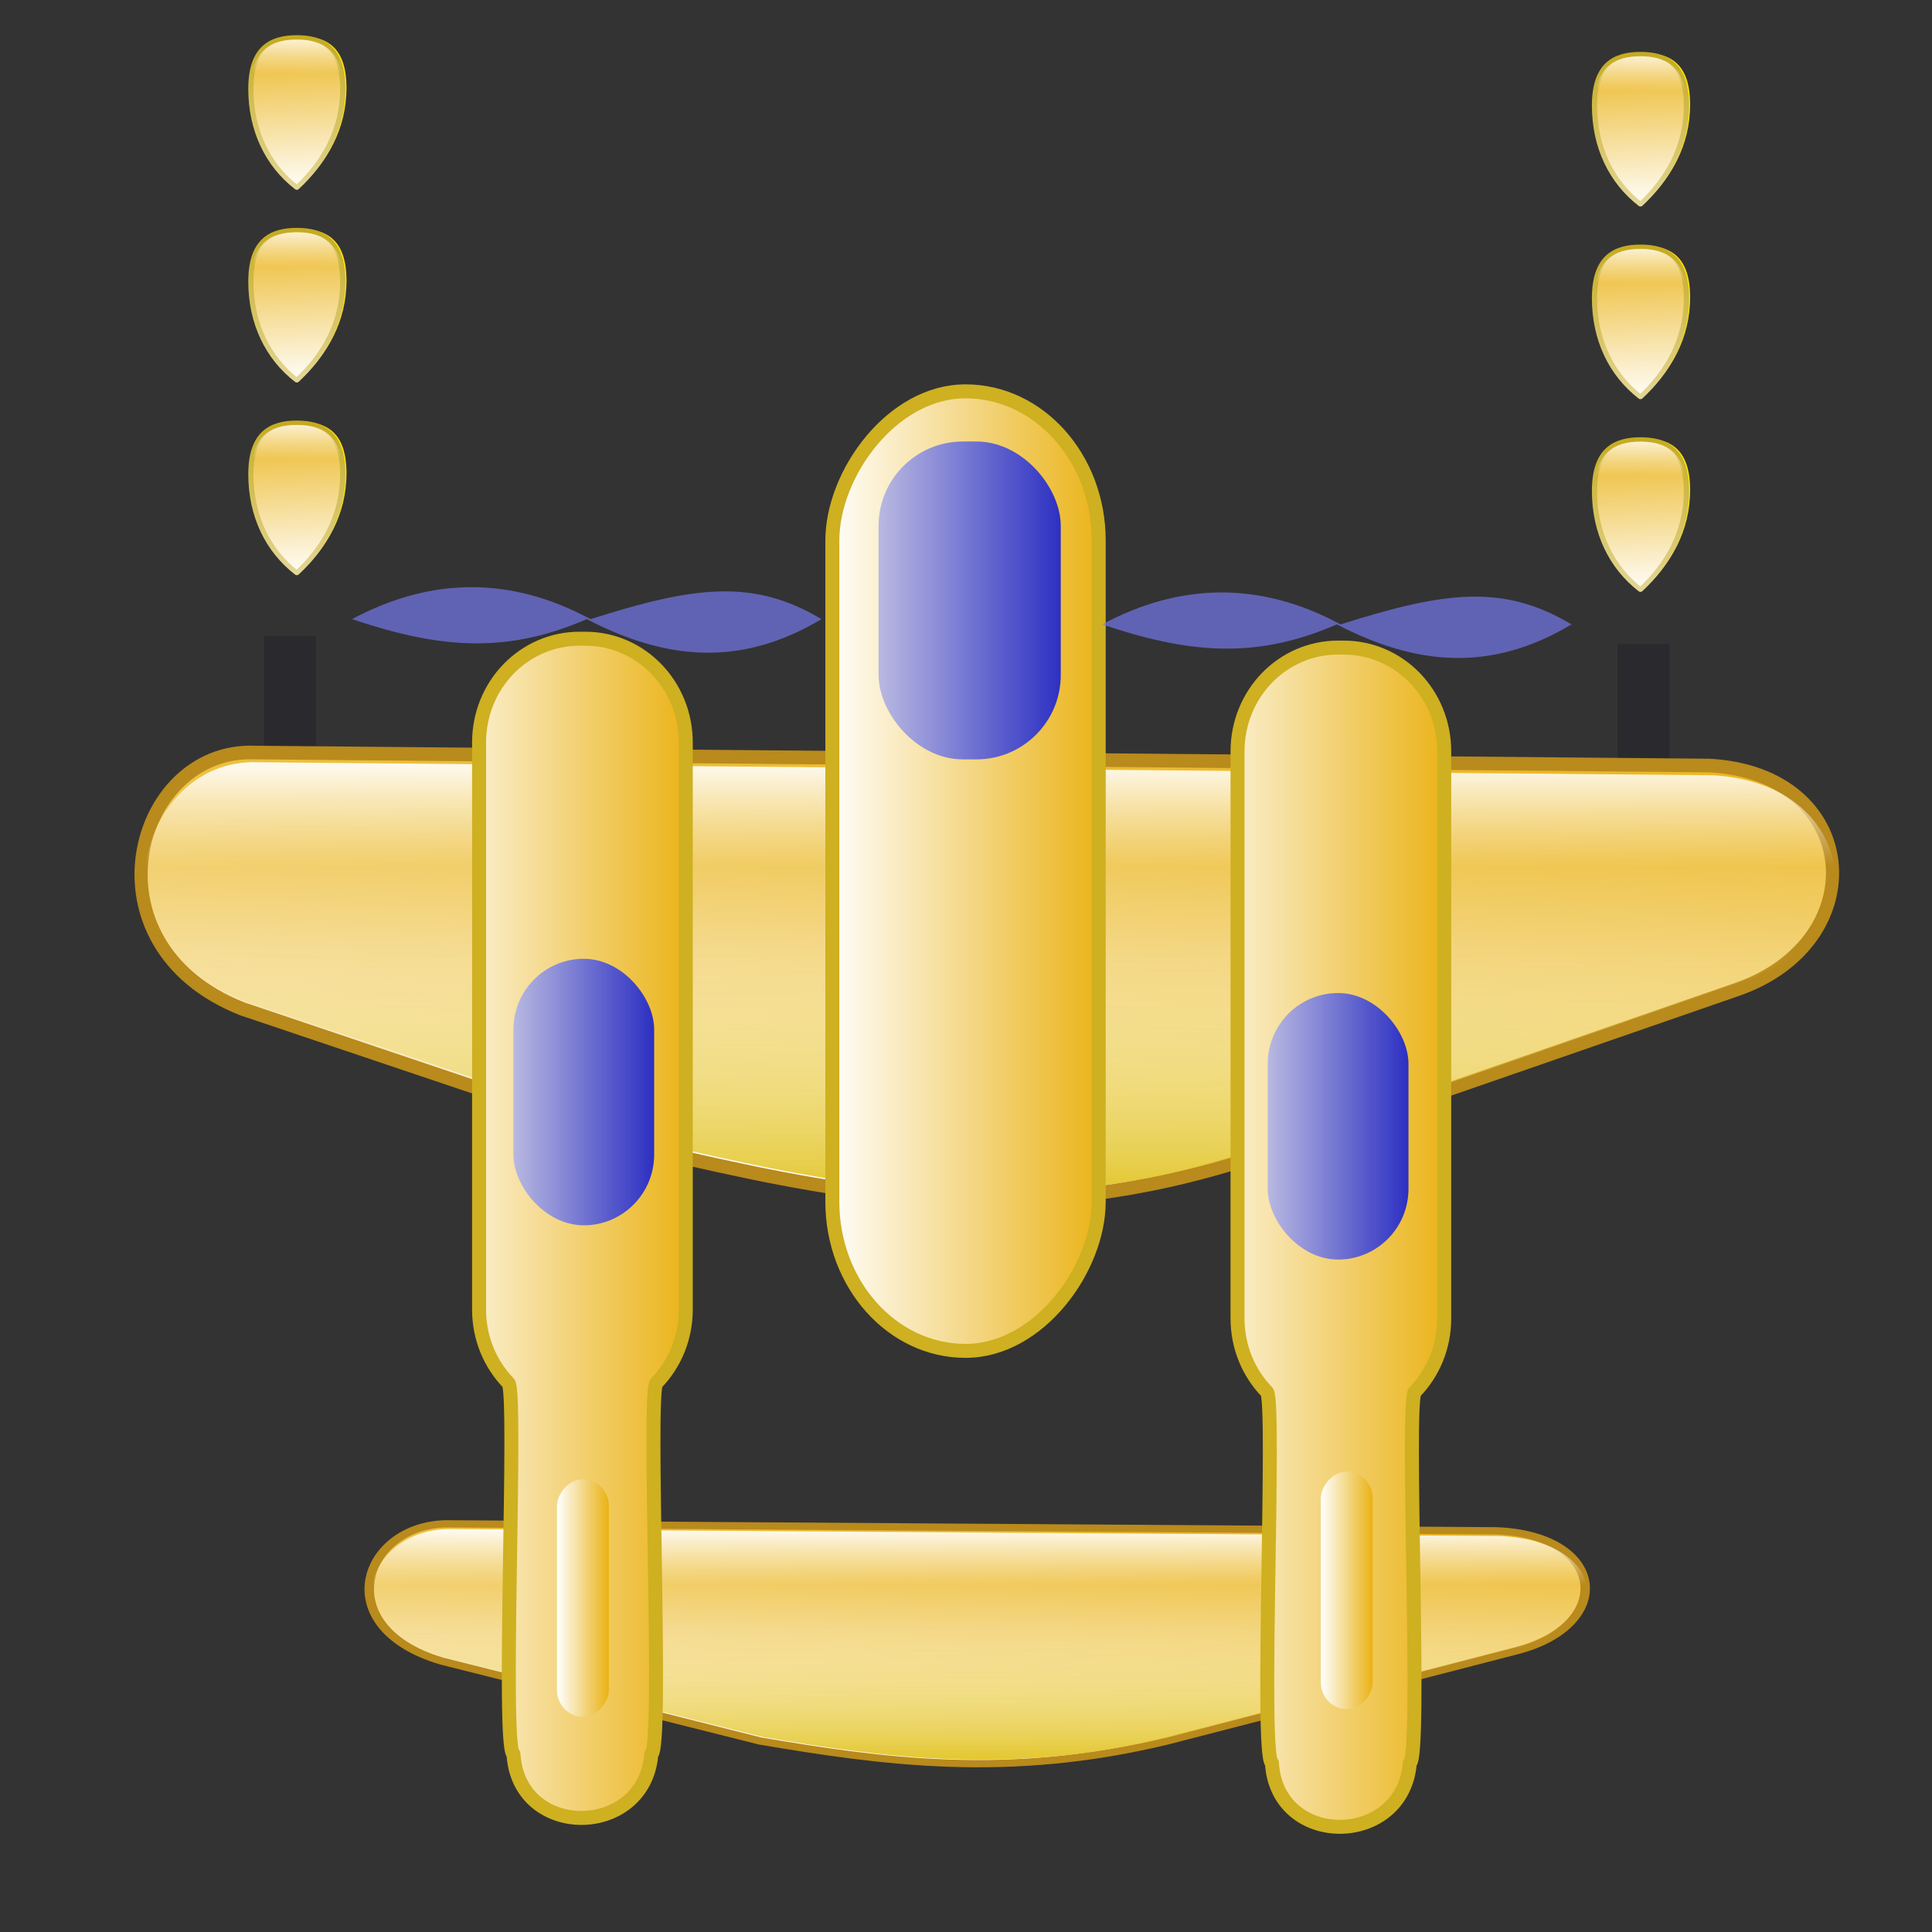 <?xml version="1.0" encoding="UTF-8" standalone="no"?>
<!-- Created with Inkscape (http://www.inkscape.org/) -->
<svg
   xmlns:dc="http://purl.org/dc/elements/1.1/"
   xmlns:cc="http://web.resource.org/cc/"
   xmlns:rdf="http://www.w3.org/1999/02/22-rdf-syntax-ns#"
   xmlns:svg="http://www.w3.org/2000/svg"
   xmlns="http://www.w3.org/2000/svg"
   xmlns:xlink="http://www.w3.org/1999/xlink"
   xmlns:sodipodi="http://sodipodi.sourceforge.net/DTD/sodipodi-0.dtd"
   xmlns:inkscape="http://www.inkscape.org/namespaces/inkscape"
   id="svg2"
   sodipodi:version="0.32"
   inkscape:version="0.44"
   width="256"
   height="256"
   version="1.0"
   sodipodi:docbase="/media/disk-hda2/svg4"
   sodipodi:docname="fly.svg">
  <rect width="100%" height="100%" fill="#333333" stroke="none"/>
  <defs
     id="defs5">
    <linearGradient
       inkscape:collect="always"
       id="linearGradient2859">
      <stop
         style="stop-color:#bebee2;stop-opacity:1"
         offset="0"
         id="stop2861" />
      <stop
         style="stop-color:#262ac2;stop-opacity:0.992"
         offset="1"
         id="stop2863" />
    </linearGradient>
    <linearGradient
       inkscape:collect="always"
       id="linearGradient2841">
      <stop
         style="stop-color:#dfc017;stop-opacity:1"
         offset="0"
         id="stop2843" />
      <stop
         style="stop-color:#efd75e;stop-opacity:0"
         offset="1"
         id="stop2845" />
    </linearGradient>
    <linearGradient
       id="linearGradient2829"
       inkscape:collect="always">
      <stop
         id="stop2831"
         offset="0"
         style="stop-color:white;stop-opacity:1" />
      <stop
         id="stop2833"
         offset="1"
         style="stop-color:white;stop-opacity:0" />
    </linearGradient>
    <linearGradient
       inkscape:collect="always"
       id="linearGradient2784">
      <stop
         style="stop-color:#e5da9e;stop-opacity:1"
         offset="0"
         id="stop2786" />
      <stop
         style="stop-color:#c2a613;stop-opacity:1"
         offset="1"
         id="stop2788" />
    </linearGradient>
    <linearGradient
       id="linearGradient2774"
       inkscape:collect="always">
      <stop
         id="stop2776"
         offset="0"
         style="stop-color:white;stop-opacity:1" />
      <stop
         id="stop2778"
         offset="1"
         style="stop-color:white;stop-opacity:0" />
    </linearGradient>
    <linearGradient
       inkscape:collect="always"
       id="linearGradient2762">
      <stop
         style="stop-color:#eab214;stop-opacity:1"
         offset="0"
         id="stop2764" />
      <stop
         style="stop-color:white;stop-opacity:1"
         offset="1"
         id="stop2766" />
    </linearGradient>
    <linearGradient
       inkscape:collect="always"
       xlink:href="#linearGradient2762"
       id="linearGradient2811"
       gradientUnits="userSpaceOnUse"
       gradientTransform="translate(-9.791,4.06)"
       x1="145.91"
       y1="10.03"
       x2="147.582"
       y2="46.567" />
    <linearGradient
       inkscape:collect="always"
       xlink:href="#linearGradient2784"
       id="linearGradient2813"
       gradientUnits="userSpaceOnUse"
       x1="142.545"
       y1="52.299"
       x2="143.306"
       y2="12.418" />
    <linearGradient
       inkscape:collect="always"
       xlink:href="#linearGradient2774"
       id="linearGradient2815"
       gradientUnits="userSpaceOnUse"
       gradientTransform="translate(-9.791,4.537)"
       x1="147.582"
       y1="10.03"
       x2="147.582"
       y2="19.582" />
    <linearGradient
       inkscape:collect="always"
       xlink:href="#linearGradient2762"
       id="linearGradient2855"
       x1="190.784"
       y1="58.507"
       x2="212.082"
       y2="58.507"
       gradientUnits="userSpaceOnUse"
       gradientTransform="matrix(1.743,0,0,1.8,-479.001,10.12)" />
    <linearGradient
       inkscape:collect="always"
       xlink:href="#linearGradient2859"
       id="linearGradient2865"
       x1="194.604"
       y1="47.045"
       x2="209.455"
       y2="47.045"
       gradientUnits="userSpaceOnUse"
       gradientTransform="matrix(1.743,0,0,1.8,-223.617,-5.112)" />
    <linearGradient
       inkscape:collect="always"
       xlink:href="#linearGradient2762"
       id="linearGradient2869"
       gradientUnits="userSpaceOnUse"
       gradientTransform="matrix(-1.743,0,0,1.8,524.783,44.076)"
       x1="190.784"
       y1="58.507"
       x2="212.082"
       y2="58.507" />
    <linearGradient
       inkscape:collect="always"
       xlink:href="#linearGradient2762"
       id="linearGradient2874"
       gradientUnits="userSpaceOnUse"
       gradientTransform="matrix(-1.743,0,0,1.8,424.284,42.899)"
       x1="190.784"
       y1="58.507"
       x2="212.082"
       y2="58.507" />
    <linearGradient
       inkscape:collect="always"
       xlink:href="#linearGradient2859"
       id="linearGradient2878"
       gradientUnits="userSpaceOnUse"
       x1="194.604"
       y1="47.045"
       x2="209.455"
       y2="47.045"
       gradientTransform="matrix(1.346,0,0,1.509,-194.644,73.71)" />
    <linearGradient
       inkscape:collect="always"
       xlink:href="#linearGradient2859"
       id="linearGradient2882"
       gradientUnits="userSpaceOnUse"
       gradientTransform="matrix(1.346,0,0,1.509,-94.694,78.248)"
       x1="194.604"
       y1="47.045"
       x2="209.455"
       y2="47.045" />
    <linearGradient
       inkscape:collect="always"
       xlink:href="#linearGradient2762"
       id="linearGradient2889"
       gradientUnits="userSpaceOnUse"
       gradientTransform="translate(207.582,78.043)"
       x1="66.09"
       y1="44.417"
       x2="64.496"
       y2="81.222" />
    <linearGradient
       inkscape:collect="always"
       xlink:href="#linearGradient2829"
       id="linearGradient2891"
       gradientUnits="userSpaceOnUse"
       gradientTransform="translate(207.821,78.76)"
       x1="64.496"
       y1="47.255"
       x2="64.496"
       y2="55.431" />
    <linearGradient
       inkscape:collect="always"
       xlink:href="#linearGradient2841"
       id="linearGradient2893"
       gradientUnits="userSpaceOnUse"
       gradientTransform="translate(207.881,77.493)"
       x1="64.496"
       y1="82.359"
       x2="64.496"
       y2="62.595" />
    <linearGradient
       inkscape:collect="always"
       xlink:href="#linearGradient2762"
       id="linearGradient2903"
       gradientUnits="userSpaceOnUse"
       gradientTransform="translate(207.582,78.043)"
       x1="66.09"
       y1="44.417"
       x2="64.496"
       y2="81.222" />
    <linearGradient
       inkscape:collect="always"
       xlink:href="#linearGradient2829"
       id="linearGradient2905"
       gradientUnits="userSpaceOnUse"
       gradientTransform="translate(207.821,78.76)"
       x1="64.496"
       y1="47.255"
       x2="64.496"
       y2="55.431" />
    <linearGradient
       inkscape:collect="always"
       xlink:href="#linearGradient2841"
       id="linearGradient2907"
       gradientUnits="userSpaceOnUse"
       gradientTransform="translate(207.881,77.493)"
       x1="64.496"
       y1="82.359"
       x2="64.496"
       y2="62.595" />
    <linearGradient
       inkscape:collect="always"
       xlink:href="#linearGradient2762"
       id="linearGradient2923"
       x1="37.254"
       y1="103.881"
       x2="40.597"
       y2="103.881"
       gradientUnits="userSpaceOnUse"
       gradientTransform="matrix(2.058,0,0,2.126,-157.327,-9.123)" />
    <linearGradient
       inkscape:collect="always"
       xlink:href="#linearGradient2762"
       id="linearGradient2927"
       gradientUnits="userSpaceOnUse"
       gradientTransform="matrix(2.058,0,0,2.126,-258.546,-10.138)"
       x1="37.254"
       y1="103.881"
       x2="40.597"
       y2="103.881" />
    <linearGradient
       inkscape:collect="always"
       xlink:href="#linearGradient2762"
       id="linearGradient1942"
       gradientUnits="userSpaceOnUse"
       gradientTransform="translate(-9.791,4.06)"
       x1="145.91"
       y1="10.03"
       x2="147.582"
       y2="46.567" />
    <linearGradient
       inkscape:collect="always"
       xlink:href="#linearGradient2784"
       id="linearGradient1944"
       gradientUnits="userSpaceOnUse"
       x1="142.545"
       y1="52.299"
       x2="143.306"
       y2="12.418" />
    <linearGradient
       inkscape:collect="always"
       xlink:href="#linearGradient2774"
       id="linearGradient1946"
       gradientUnits="userSpaceOnUse"
       gradientTransform="translate(-9.791,4.537)"
       x1="147.582"
       y1="10.03"
       x2="147.582"
       y2="19.582" />
    <linearGradient
       inkscape:collect="always"
       xlink:href="#linearGradient2762"
       id="linearGradient1956"
       gradientUnits="userSpaceOnUse"
       gradientTransform="translate(-9.791,4.06)"
       x1="145.91"
       y1="10.03"
       x2="147.582"
       y2="46.567" />
    <linearGradient
       inkscape:collect="always"
       xlink:href="#linearGradient2784"
       id="linearGradient1958"
       gradientUnits="userSpaceOnUse"
       x1="142.545"
       y1="52.299"
       x2="143.306"
       y2="12.418" />
    <linearGradient
       inkscape:collect="always"
       xlink:href="#linearGradient2774"
       id="linearGradient1960"
       gradientUnits="userSpaceOnUse"
       gradientTransform="translate(-9.791,4.537)"
       x1="147.582"
       y1="10.03"
       x2="147.582"
       y2="19.582" />
    <linearGradient
       inkscape:collect="always"
       xlink:href="#linearGradient2762"
       id="linearGradient2002"
       gradientUnits="userSpaceOnUse"
       gradientTransform="translate(-9.791,4.06)"
       x1="145.91"
       y1="10.03"
       x2="147.582"
       y2="46.567" />
    <linearGradient
       inkscape:collect="always"
       xlink:href="#linearGradient2784"
       id="linearGradient2004"
       gradientUnits="userSpaceOnUse"
       x1="142.545"
       y1="52.299"
       x2="143.306"
       y2="12.418" />
    <linearGradient
       inkscape:collect="always"
       xlink:href="#linearGradient2774"
       id="linearGradient2006"
       gradientUnits="userSpaceOnUse"
       gradientTransform="translate(-9.791,4.537)"
       x1="147.582"
       y1="10.03"
       x2="147.582"
       y2="19.582" />
    <linearGradient
       inkscape:collect="always"
       xlink:href="#linearGradient2762"
       id="linearGradient2008"
       gradientUnits="userSpaceOnUse"
       gradientTransform="translate(-9.791,4.06)"
       x1="145.91"
       y1="10.03"
       x2="147.582"
       y2="46.567" />
    <linearGradient
       inkscape:collect="always"
       xlink:href="#linearGradient2784"
       id="linearGradient2010"
       gradientUnits="userSpaceOnUse"
       x1="142.545"
       y1="52.299"
       x2="143.306"
       y2="12.418" />
    <linearGradient
       inkscape:collect="always"
       xlink:href="#linearGradient2774"
       id="linearGradient2012"
       gradientUnits="userSpaceOnUse"
       gradientTransform="translate(-9.791,4.537)"
       x1="147.582"
       y1="10.03"
       x2="147.582"
       y2="19.582" />
    <linearGradient
       inkscape:collect="always"
       xlink:href="#linearGradient2762"
       id="linearGradient2014"
       gradientUnits="userSpaceOnUse"
       gradientTransform="translate(-9.791,4.06)"
       x1="145.91"
       y1="10.03"
       x2="147.582"
       y2="46.567" />
    <linearGradient
       inkscape:collect="always"
       xlink:href="#linearGradient2784"
       id="linearGradient2016"
       gradientUnits="userSpaceOnUse"
       x1="142.545"
       y1="52.299"
       x2="143.306"
       y2="12.418" />
    <linearGradient
       inkscape:collect="always"
       xlink:href="#linearGradient2774"
       id="linearGradient2018"
       gradientUnits="userSpaceOnUse"
       gradientTransform="translate(-9.791,4.537)"
       x1="147.582"
       y1="10.03"
       x2="147.582"
       y2="19.582" />
  </defs>
  <sodipodi:namedview
     inkscape:window-height="671"
     inkscape:window-width="1018"
     inkscape:pageshadow="2"
     inkscape:pageopacity="0.0"
     guidetolerance="10.0"
     gridtolerance="10.0"
     objecttolerance="10.0"
     borderopacity="1.0"
     bordercolor="#666666"
     pagecolor="#ffffff"
     id="base"
     inkscape:zoom="1.8085938"
     inkscape:cx="128"
     inkscape:cy="127.72354"
     inkscape:window-x="0"
     inkscape:window-y="48"
     inkscape:current-layer="svg2"
     width="256px"
     height="256px" />
  <rect
     style="opacity:1;fill:#27272c;fill-opacity:0.686;stroke:none;stroke-width:0;stroke-linecap:round;stroke-linejoin:round;stroke-miterlimit:4;stroke-dasharray:none;stroke-opacity:1"
     id="rect2929"
     width="6.879"
     height="18.279"
     x="214.324"
     y="85.317" />
  <rect
     y="84.302"
     x="34.981"
     height="18.279"
     width="6.879"
     id="rect2931"
     style="opacity:1;fill:#27272c;fill-opacity:0.686;stroke:none;stroke-width:0;stroke-linecap:round;stroke-linejoin:round;stroke-miterlimit:4;stroke-dasharray:none;stroke-opacity:1" />
  <g
     transform="matrix(1.253,0,0,0.964,-211.427,80.644)"
     id="g2895">
    <path
       style="fill:url(#linearGradient2903);fill-opacity:1;fill-rule:evenodd;stroke:#b98a1c;stroke-width:1px;stroke-linecap:butt;stroke-linejoin:miter;stroke-opacity:1"
       d="M 216.418,125.805 L 326.985,126.76 C 338.577,127.349 339.595,139.697 329.134,143.237 L 292.119,155.655 C 275.36,160.923 262.146,158.508 249.134,155.655 L 215.463,144.67 C 203.152,139.942 207.273,125.449 216.418,125.805 z "
       id="path2897"
       sodipodi:nodetypes="ccccccc" />
    <path
       sodipodi:nodetypes="ccccccc"
       id="path2899"
       d="M 216.657,126.521 L 327.224,127.476 C 338.816,128.065 339.834,140.414 329.373,143.954 L 292.358,156.372 C 275.599,161.639 262.385,159.225 249.373,156.372 L 215.702,145.387 C 203.391,140.658 207.512,126.165 216.657,126.521 z "
       style="fill:url(#linearGradient2905);fill-opacity:1;fill-rule:evenodd;stroke:none;stroke-width:1px;stroke-linecap:butt;stroke-linejoin:miter;stroke-opacity:1" />
    <path
       style="fill:url(#linearGradient2907);fill-opacity:1;fill-rule:evenodd;stroke:none;stroke-width:1px;stroke-linecap:butt;stroke-linejoin:miter;stroke-opacity:1"
       d="M 216.717,125.254 L 327.284,126.209 C 338.876,126.799 339.894,139.147 329.433,142.687 L 292.418,155.105 C 275.658,160.373 262.445,157.958 249.433,155.105 L 215.761,144.12 C 203.451,139.391 207.572,124.898 216.717,125.254 z "
       id="path2901"
       sodipodi:nodetypes="ccccccc" />
  </g>
  <g
     id="g2884"
     transform="matrix(1.743,0,0,1.8,-343.474,-126.735)">
    <path
       sodipodi:nodetypes="ccccccc"
       id="path2817"
       d="M 216.418,125.805 L 326.985,126.76 C 338.577,127.349 339.595,139.697 329.134,143.237 L 292.119,155.655 C 275.36,160.923 262.146,158.508 249.134,155.655 L 215.463,144.67 C 203.152,139.942 207.273,125.449 216.418,125.805 z "
       style="fill:url(#linearGradient2889);fill-opacity:1;fill-rule:evenodd;stroke:#b98a1c;stroke-width:1px;stroke-linecap:butt;stroke-linejoin:miter;stroke-opacity:1" />
    <path
       style="fill:url(#linearGradient2891);fill-opacity:1;fill-rule:evenodd;stroke:none;stroke-width:1px;stroke-linecap:butt;stroke-linejoin:miter;stroke-opacity:1"
       d="M 216.657,126.521 L 327.224,127.476 C 338.816,128.065 339.834,140.414 329.373,143.954 L 292.358,156.372 C 275.599,161.639 262.385,159.225 249.373,156.372 L 215.702,145.387 C 203.391,140.658 207.512,126.165 216.657,126.521 z "
       id="path2827"
       sodipodi:nodetypes="ccccccc" />
    <path
       sodipodi:nodetypes="ccccccc"
       id="path2837"
       d="M 216.717,125.254 L 327.284,126.209 C 338.876,126.799 339.894,139.147 329.433,142.687 L 292.418,155.105 C 275.658,160.373 262.445,157.958 249.433,155.105 L 215.761,144.12 C 203.451,139.391 207.572,124.898 216.717,125.254 z "
       style="fill:url(#linearGradient2893);fill-opacity:1;fill-rule:evenodd;stroke:none;stroke-width:1px;stroke-linecap:butt;stroke-linejoin:miter;stroke-opacity:1" />
  </g>
  <rect
     style="opacity:1;fill:url(#linearGradient2855);fill-opacity:1;stroke:#ceb021;stroke-width:1.852;stroke-linecap:round;stroke-linejoin:round;stroke-miterlimit:4;stroke-dasharray:none;stroke-opacity:1"
     id="rect2847"
     width="35.297"
     height="127.144"
     x="-145.586"
     y="51.854"
     ry="19.778"
     transform="scale(-1,1)" />
  <rect
     style="opacity:1;fill:url(#linearGradient2865);fill-opacity:1;stroke:none;stroke-width:0;stroke-linecap:round;stroke-linejoin:round;stroke-miterlimit:4;stroke-dasharray:none;stroke-opacity:1"
     id="rect2857"
     width="24.139"
     height="42.122"
     x="116.417"
     y="58.501"
     ry="11.175" />
  <path
     style="fill:url(#linearGradient2869);fill-opacity:1;stroke:#ceb021;stroke-width:1.852;stroke-linecap:round;stroke-linejoin:round;stroke-miterlimit:4;stroke-opacity:1"
     d="M 178.044,85.809 L 177.303,85.809 C 169.921,85.809 163.979,91.947 163.979,99.57 L 163.979,174.693 C 163.979,178.505 165.464,181.945 167.873,184.433 C 169.077,185.676 166.942,232.904 168.537,233.599 C 169.197,244.964 185.91,244.804 186.81,233.599 C 188.405,232.904 186.27,185.676 187.474,184.433 C 189.883,181.945 191.368,178.505 191.368,174.693 L 191.368,99.57 C 191.368,91.947 185.426,85.809 178.044,85.809 z "
     id="rect2867"
     sodipodi:nodetypes="ccccccccccc" />
  <path
     sodipodi:nodetypes="ccccccccccc"
     id="path2872"
     d="M 77.544,84.632 L 76.804,84.632 C 69.422,84.632 63.479,90.769 63.479,98.393 L 63.479,173.516 C 63.479,177.328 64.965,180.768 67.373,183.255 C 68.578,184.499 66.443,231.727 68.038,232.422 C 68.697,243.787 85.41,243.627 86.31,232.422 C 87.905,231.727 85.771,184.499 86.975,183.255 C 89.383,180.768 90.869,177.328 90.869,173.516 L 90.869,98.393 C 90.869,90.769 84.926,84.632 77.544,84.632 z "
     style="fill:url(#linearGradient2874);fill-opacity:1;stroke:#ceb021;stroke-width:1.852;stroke-linecap:round;stroke-linejoin:round;stroke-miterlimit:4;stroke-opacity:1" />
  <rect
     ry="9.37"
     y="127.045"
     x="68.032"
     height="35.316"
     width="18.648"
     id="rect2876"
     style="opacity:1;fill:url(#linearGradient2878);fill-opacity:1;stroke:none;stroke-width:0;stroke-linecap:round;stroke-linejoin:round;stroke-miterlimit:4;stroke-dasharray:none;stroke-opacity:1" />
  <rect
     style="opacity:1;fill:url(#linearGradient2882);fill-opacity:1;stroke:none;stroke-width:0;stroke-linecap:round;stroke-linejoin:round;stroke-miterlimit:4;stroke-dasharray:none;stroke-opacity:1"
     id="rect2880"
     width="18.648"
     height="35.316"
     x="167.982"
     y="131.583"
     ry="9.37" />
  <path
     style="fill:#7579ed;fill-opacity:0.686;fill-rule:evenodd;stroke:none;stroke-width:1px;stroke-linecap:butt;stroke-linejoin:miter;stroke-opacity:1"
     d="M 46.645,82.037 C 57.179,76.419 67.714,76.366 78.248,82.037 C 91.995,77.678 99.768,76.614 108.848,82.037 C 97.947,88.565 87.965,87.346 77.746,82.037 C 66.71,86.86 57.681,85.738 46.645,82.037 z "
     id="path2911"
     sodipodi:nodetypes="ccccc" />
  <path
     sodipodi:nodetypes="ccccc"
     id="path2913"
     d="M 146.034,82.735 C 156.568,77.117 167.103,77.065 177.637,82.735 C 191.384,78.377 199.157,77.312 208.237,82.735 C 197.336,89.264 187.354,88.044 177.135,82.735 C 166.099,87.559 157.07,86.436 146.034,82.735 z "
     style="fill:#7579ed;fill-opacity:0.686;fill-rule:evenodd;stroke:none;stroke-width:1px;stroke-linecap:butt;stroke-linejoin:miter;stroke-opacity:1" />
  <rect
     style="opacity:1;fill:url(#linearGradient2923);fill-opacity:1;stroke:none;stroke-width:0;stroke-linecap:round;stroke-linejoin:round;stroke-miterlimit:4;stroke-dasharray:none;stroke-opacity:1"
     id="rect2915"
     width="6.879"
     height="31.48"
     x="-80.677"
     y="196.005"
     ry="3.554"
     transform="scale(-1,1)" />
  <rect
     transform="scale(-1,1)"
     ry="3.554"
     y="194.989"
     x="-181.895"
     height="31.48"
     width="6.879"
     id="rect2925"
     style="opacity:1;fill:url(#linearGradient2927);fill-opacity:1;stroke:none;stroke-width:0;stroke-linecap:round;stroke-linejoin:round;stroke-miterlimit:4;stroke-dasharray:none;stroke-opacity:1" />
  <g
     id="g1962">
    <g
       id="g2803"
       transform="matrix(0.689,0,0,0.595,122.431,48.715)">
      <path
         style="fill:#ffe403;fill-opacity:1;stroke:none;stroke-width:1;stroke-linecap:round;stroke-linejoin:round;stroke-miterlimit:4;stroke-opacity:1"
         d="M 147.343,27.224 C 147.343,36.451 143.624,43.701 138.507,49.194 C 132.914,44.179 129.672,36.451 129.672,27.224 C 129.672,17.996 133.63,15.761 138.507,15.761 C 143.385,15.761 147.343,17.996 147.343,27.224 z "
         id="path2805"
         sodipodi:nodetypes="ccccc" />
      <path
         sodipodi:nodetypes="ccccc"
         id="path2807"
         d="M 146.627,27.463 C 146.627,36.69 142.907,43.94 137.791,49.433 C 132.197,44.418 128.955,36.69 128.955,27.463 C 128.955,18.235 132.914,16 137.791,16 C 142.668,16 146.627,18.235 146.627,27.463 z "
         style="fill:url(#linearGradient2811);fill-opacity:1;stroke:url(#linearGradient2813);stroke-width:1;stroke-linecap:round;stroke-linejoin:round;stroke-miterlimit:4;stroke-opacity:1" />
      <path
         style="fill:url(#linearGradient2815);fill-opacity:1;stroke:none;stroke-width:1;stroke-linecap:round;stroke-linejoin:round;stroke-miterlimit:4;stroke-opacity:1"
         d="M 146.627,27.94 C 146.627,37.168 142.907,44.418 137.791,49.91 C 132.197,44.896 128.955,37.168 128.955,27.94 C 128.955,18.713 132.914,16.478 137.791,16.478 C 142.668,16.478 146.627,18.713 146.627,27.94 z "
         id="path2809"
         sodipodi:nodetypes="ccccc" />
    </g>
    <g
       transform="matrix(0.689,0,0,0.595,122.431,23.183)"
       id="g1934">
      <path
         sodipodi:nodetypes="ccccc"
         id="path1936"
         d="M 147.343,27.224 C 147.343,36.451 143.624,43.701 138.507,49.194 C 132.914,44.179 129.672,36.451 129.672,27.224 C 129.672,17.996 133.63,15.761 138.507,15.761 C 143.385,15.761 147.343,17.996 147.343,27.224 z "
         style="fill:#ffe403;fill-opacity:1;stroke:none;stroke-width:1;stroke-linecap:round;stroke-linejoin:round;stroke-miterlimit:4;stroke-opacity:1" />
      <path
         style="fill:url(#linearGradient1942);fill-opacity:1;stroke:url(#linearGradient1944);stroke-width:1;stroke-linecap:round;stroke-linejoin:round;stroke-miterlimit:4;stroke-opacity:1"
         d="M 146.627,27.463 C 146.627,36.69 142.907,43.94 137.791,49.433 C 132.197,44.418 128.955,36.69 128.955,27.463 C 128.955,18.235 132.914,16 137.791,16 C 142.668,16 146.627,18.235 146.627,27.463 z "
         id="path1938"
         sodipodi:nodetypes="ccccc" />
      <path
         sodipodi:nodetypes="ccccc"
         id="path1940"
         d="M 146.627,27.94 C 146.627,37.168 142.907,44.418 137.791,49.91 C 132.197,44.896 128.955,37.168 128.955,27.94 C 128.955,18.713 132.914,16.478 137.791,16.478 C 142.668,16.478 146.627,18.713 146.627,27.94 z "
         style="fill:url(#linearGradient1946);fill-opacity:1;stroke:none;stroke-width:1;stroke-linecap:round;stroke-linejoin:round;stroke-miterlimit:4;stroke-opacity:1" />
    </g>
    <g
       id="g1948"
       transform="matrix(0.689,0,0,0.595,122.431,-2.349)">
      <path
         style="fill:#ffe403;fill-opacity:1;stroke:none;stroke-width:1;stroke-linecap:round;stroke-linejoin:round;stroke-miterlimit:4;stroke-opacity:1"
         d="M 147.343,27.224 C 147.343,36.451 143.624,43.701 138.507,49.194 C 132.914,44.179 129.672,36.451 129.672,27.224 C 129.672,17.996 133.63,15.761 138.507,15.761 C 143.385,15.761 147.343,17.996 147.343,27.224 z "
         id="path1950"
         sodipodi:nodetypes="ccccc" />
      <path
         sodipodi:nodetypes="ccccc"
         id="path1952"
         d="M 146.627,27.463 C 146.627,36.69 142.907,43.94 137.791,49.433 C 132.197,44.418 128.955,36.69 128.955,27.463 C 128.955,18.235 132.914,16 137.791,16 C 142.668,16 146.627,18.235 146.627,27.463 z "
         style="fill:url(#linearGradient1956);fill-opacity:1;stroke:url(#linearGradient1958);stroke-width:1;stroke-linecap:round;stroke-linejoin:round;stroke-miterlimit:4;stroke-opacity:1" />
      <path
         style="fill:url(#linearGradient1960);fill-opacity:1;stroke:none;stroke-width:1;stroke-linecap:round;stroke-linejoin:round;stroke-miterlimit:4;stroke-opacity:1"
         d="M 146.627,27.94 C 146.627,37.168 142.907,44.418 137.791,49.91 C 132.197,44.896 128.955,37.168 128.955,27.94 C 128.955,18.713 132.914,16.478 137.791,16.478 C 142.668,16.478 146.627,18.713 146.627,27.94 z "
         id="path1954"
         sodipodi:nodetypes="ccccc" />
    </g>
  </g>
  <g
     id="g1976"
     transform="translate(-178.039,-2.212)">
    <g
       transform="matrix(0.689,0,0,0.595,122.431,48.715)"
       id="g1978">
      <path
         sodipodi:nodetypes="ccccc"
         id="path1980"
         d="M 147.343,27.224 C 147.343,36.451 143.624,43.701 138.507,49.194 C 132.914,44.179 129.672,36.451 129.672,27.224 C 129.672,17.996 133.63,15.761 138.507,15.761 C 143.385,15.761 147.343,17.996 147.343,27.224 z "
         style="fill:#ffe403;fill-opacity:1;stroke:none;stroke-width:1;stroke-linecap:round;stroke-linejoin:round;stroke-miterlimit:4;stroke-opacity:1" />
      <path
         style="fill:url(#linearGradient2002);fill-opacity:1;stroke:url(#linearGradient2004);stroke-width:1;stroke-linecap:round;stroke-linejoin:round;stroke-miterlimit:4;stroke-opacity:1"
         d="M 146.627,27.463 C 146.627,36.69 142.907,43.94 137.791,49.433 C 132.197,44.418 128.955,36.69 128.955,27.463 C 128.955,18.235 132.914,16 137.791,16 C 142.668,16 146.627,18.235 146.627,27.463 z "
         id="path1982"
         sodipodi:nodetypes="ccccc" />
      <path
         sodipodi:nodetypes="ccccc"
         id="path1984"
         d="M 146.627,27.94 C 146.627,37.168 142.907,44.418 137.791,49.91 C 132.197,44.896 128.955,37.168 128.955,27.94 C 128.955,18.713 132.914,16.478 137.791,16.478 C 142.668,16.478 146.627,18.713 146.627,27.94 z "
         style="fill:url(#linearGradient2006);fill-opacity:1;stroke:none;stroke-width:1;stroke-linecap:round;stroke-linejoin:round;stroke-miterlimit:4;stroke-opacity:1" />
    </g>
    <g
       id="g1986"
       transform="matrix(0.689,0,0,0.595,122.431,23.183)">
      <path
         style="fill:#ffe403;fill-opacity:1;stroke:none;stroke-width:1;stroke-linecap:round;stroke-linejoin:round;stroke-miterlimit:4;stroke-opacity:1"
         d="M 147.343,27.224 C 147.343,36.451 143.624,43.701 138.507,49.194 C 132.914,44.179 129.672,36.451 129.672,27.224 C 129.672,17.996 133.63,15.761 138.507,15.761 C 143.385,15.761 147.343,17.996 147.343,27.224 z "
         id="path1988"
         sodipodi:nodetypes="ccccc" />
      <path
         sodipodi:nodetypes="ccccc"
         id="path1990"
         d="M 146.627,27.463 C 146.627,36.69 142.907,43.94 137.791,49.433 C 132.197,44.418 128.955,36.69 128.955,27.463 C 128.955,18.235 132.914,16 137.791,16 C 142.668,16 146.627,18.235 146.627,27.463 z "
         style="fill:url(#linearGradient2008);fill-opacity:1;stroke:url(#linearGradient2010);stroke-width:1;stroke-linecap:round;stroke-linejoin:round;stroke-miterlimit:4;stroke-opacity:1" />
      <path
         style="fill:url(#linearGradient2012);fill-opacity:1;stroke:none;stroke-width:1;stroke-linecap:round;stroke-linejoin:round;stroke-miterlimit:4;stroke-opacity:1"
         d="M 146.627,27.94 C 146.627,37.168 142.907,44.418 137.791,49.91 C 132.197,44.896 128.955,37.168 128.955,27.94 C 128.955,18.713 132.914,16.478 137.791,16.478 C 142.668,16.478 146.627,18.713 146.627,27.94 z "
         id="path1992"
         sodipodi:nodetypes="ccccc" />
    </g>
    <g
       transform="matrix(0.689,0,0,0.595,122.431,-2.349)"
       id="g1994">
      <path
         sodipodi:nodetypes="ccccc"
         id="path1996"
         d="M 147.343,27.224 C 147.343,36.451 143.624,43.701 138.507,49.194 C 132.914,44.179 129.672,36.451 129.672,27.224 C 129.672,17.996 133.63,15.761 138.507,15.761 C 143.385,15.761 147.343,17.996 147.343,27.224 z "
         style="fill:#ffe403;fill-opacity:1;stroke:none;stroke-width:1;stroke-linecap:round;stroke-linejoin:round;stroke-miterlimit:4;stroke-opacity:1" />
      <path
         style="fill:url(#linearGradient2014);fill-opacity:1;stroke:url(#linearGradient2016);stroke-width:1;stroke-linecap:round;stroke-linejoin:round;stroke-miterlimit:4;stroke-opacity:1"
         d="M 146.627,27.463 C 146.627,36.69 142.907,43.94 137.791,49.433 C 132.197,44.418 128.955,36.69 128.955,27.463 C 128.955,18.235 132.914,16 137.791,16 C 142.668,16 146.627,18.235 146.627,27.463 z "
         id="path1998"
         sodipodi:nodetypes="ccccc" />
      <path
         sodipodi:nodetypes="ccccc"
         id="path2000"
         d="M 146.627,27.94 C 146.627,37.168 142.907,44.418 137.791,49.91 C 132.197,44.896 128.955,37.168 128.955,27.94 C 128.955,18.713 132.914,16.478 137.791,16.478 C 142.668,16.478 146.627,18.713 146.627,27.94 z "
         style="fill:url(#linearGradient2018);fill-opacity:1;stroke:none;stroke-width:1;stroke-linecap:round;stroke-linejoin:round;stroke-miterlimit:4;stroke-opacity:1" />
    </g>
  </g>
</svg>
